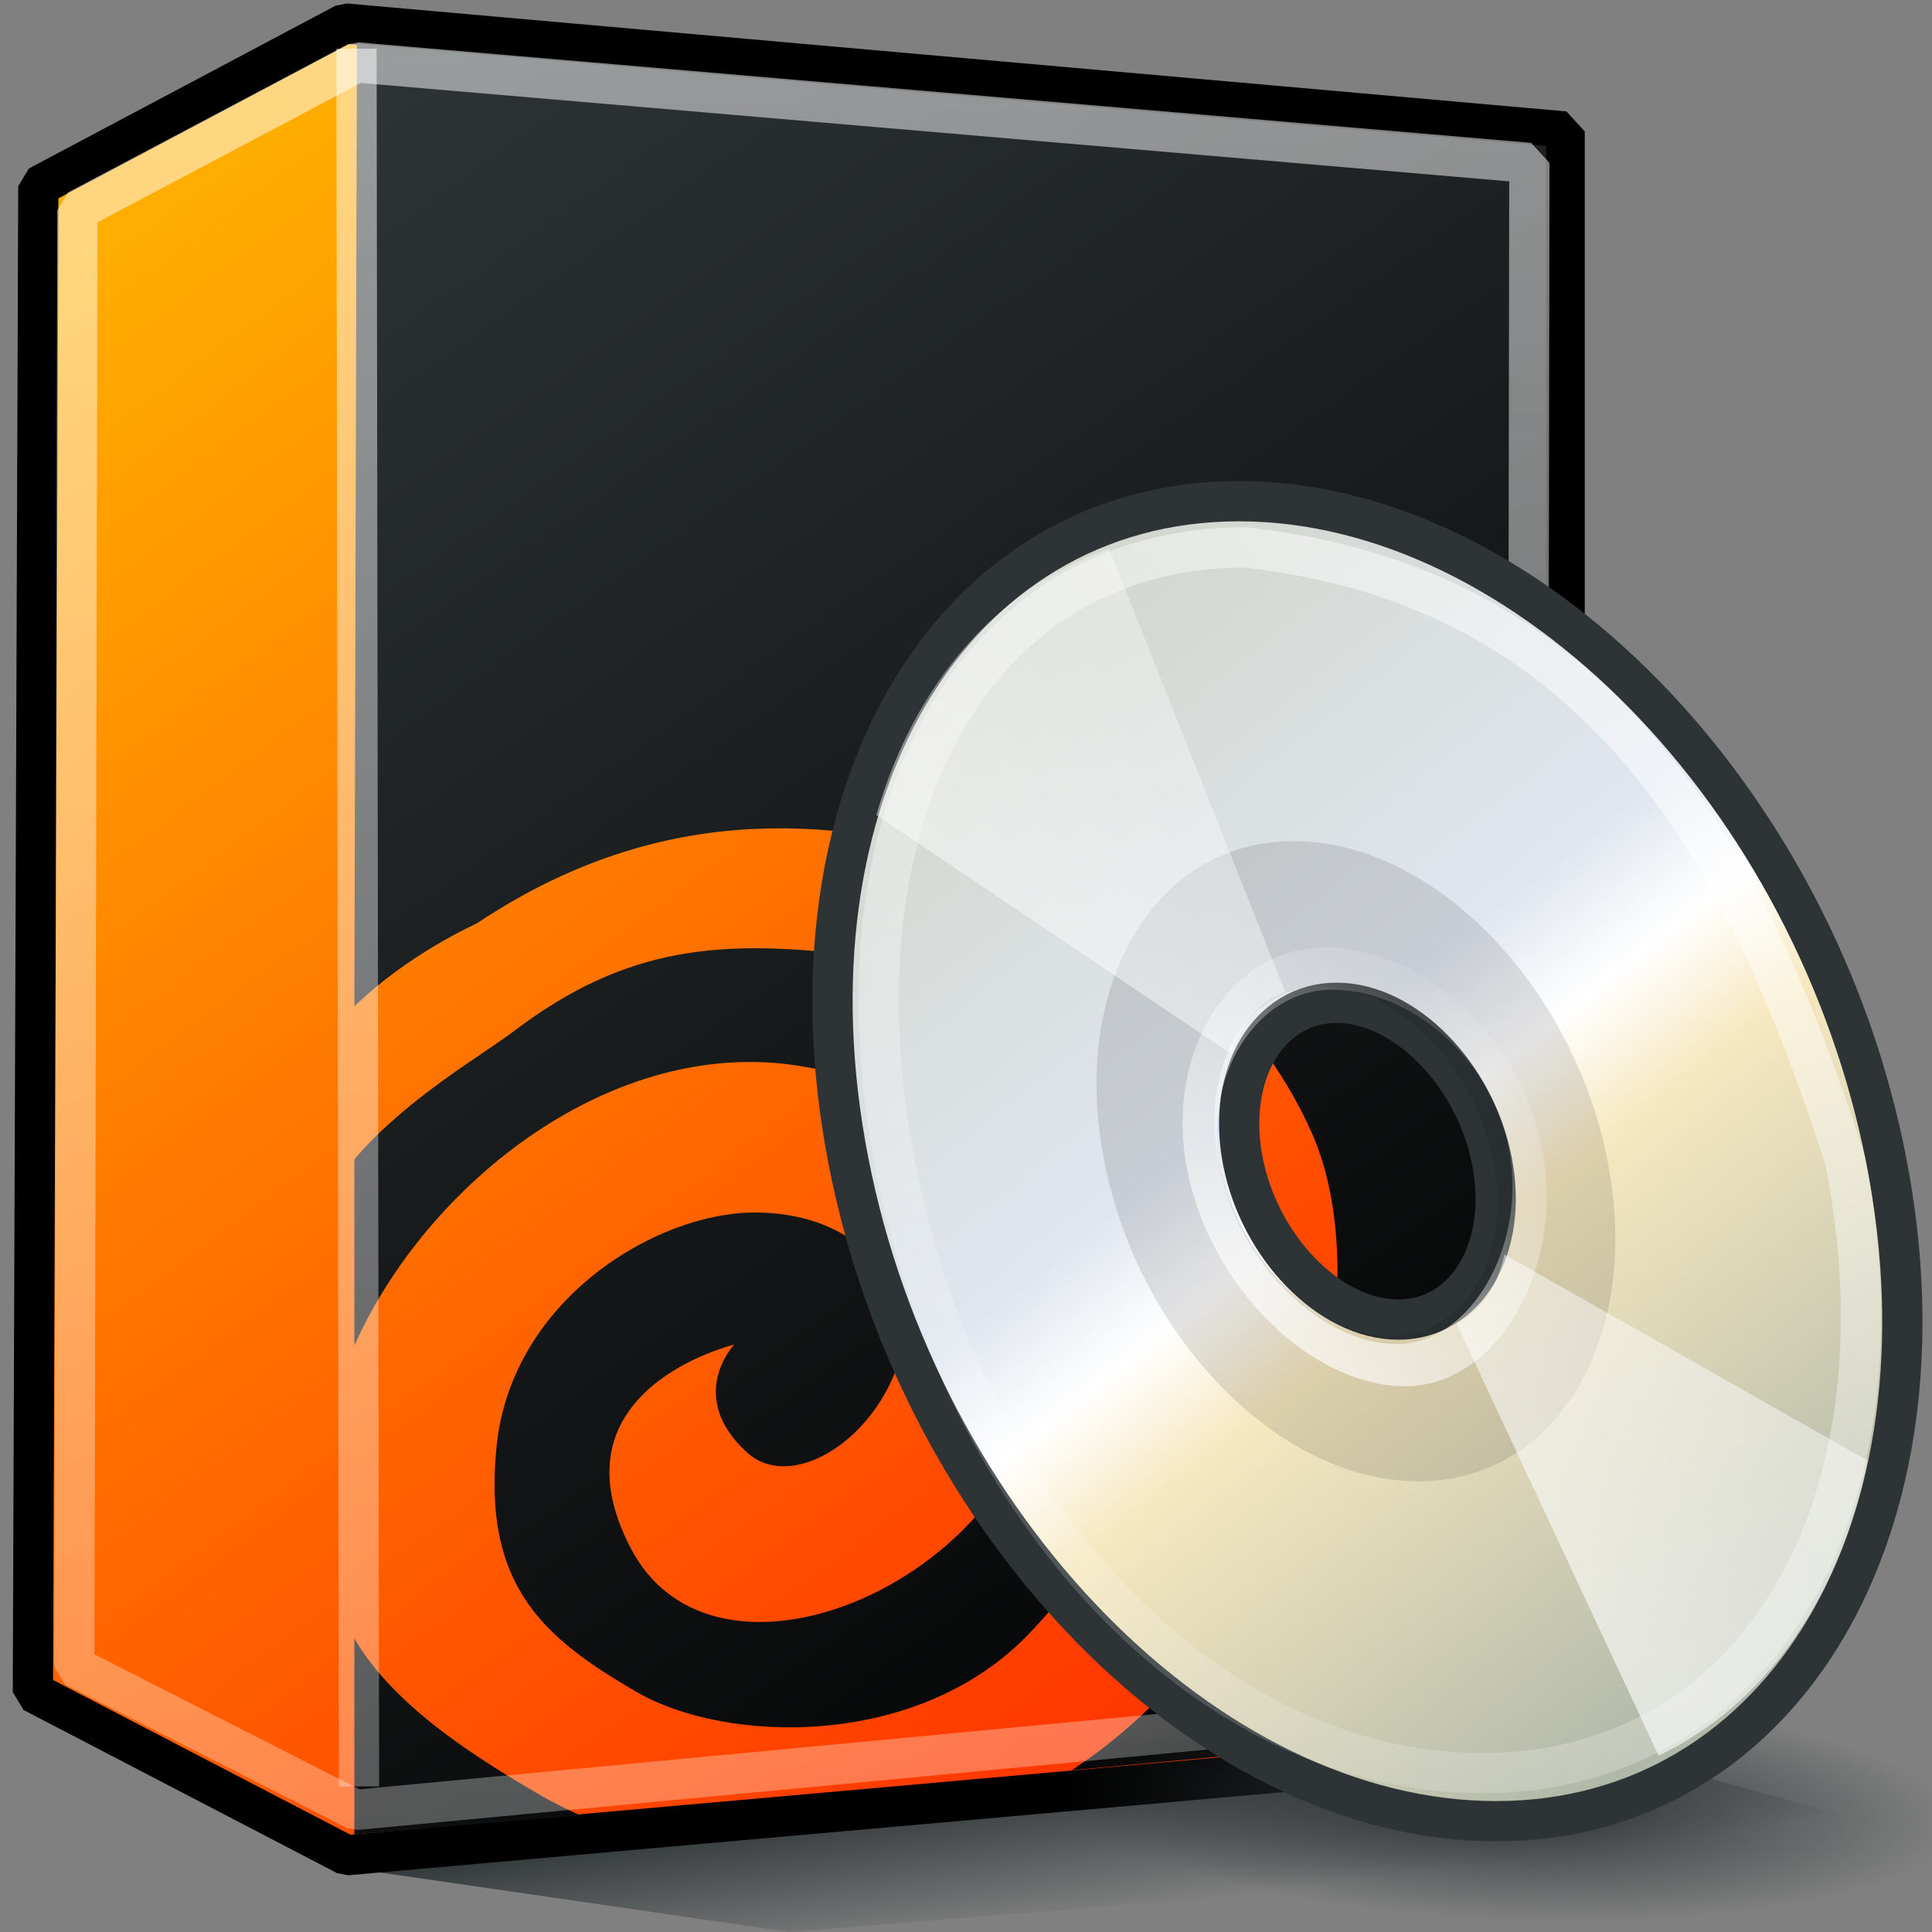 <?xml version="1.0" encoding="UTF-8" standalone="no"?>
<!-- Created with Inkscape (http://www.inkscape.org/) -->
<svg
   xmlns:i="http://ns.adobe.com/AdobeIllustrator/10.0/"
   xmlns:dc="http://purl.org/dc/elements/1.1/"
   xmlns:cc="http://web.resource.org/cc/"
   xmlns:rdf="http://www.w3.org/1999/02/22-rdf-syntax-ns#"
   xmlns:svg="http://www.w3.org/2000/svg"
   xmlns="http://www.w3.org/2000/svg"
   xmlns:xlink="http://www.w3.org/1999/xlink"
   xmlns:sodipodi="http://sodipodi.sourceforge.net/DTD/sodipodi-0.dtd"
   xmlns:inkscape="http://www.inkscape.org/namespaces/inkscape"
   width="48px"
   height="48px"
   id="svg2920"
   sodipodi:version="0.32"
   inkscape:version="0.44"
   sodipodi:docbase="e:\dev_clean\src\houdini\support\icons\desktop"
   sodipodi:docname="installer.svg">
  <rect width="100%" height="100%" fill="#808080" stroke="none"/>
  <defs
     id="defs2922">
    <linearGradient
       inkscape:collect="always"
       id="linearGradient5054">
      <stop
         style="stop-color:#2e3436;stop-opacity:1;"
         offset="0"
         id="stop5056" />
      <stop
         style="stop-color:#2e3436;stop-opacity:0;"
         offset="1"
         id="stop5058" />
    </linearGradient>
    <linearGradient
       id="linearGradient5038">
      <stop
         style="stop-color:#d3d7cf;stop-opacity:1;"
         offset="0"
         id="stop5040" />
      <stop
         id="stop5046"
         offset="0.4"
         style="stop-color:#e0e6ef;stop-opacity:1;" />
      <stop
         style="stop-color:white;stop-opacity:1;"
         offset="0.5"
         id="stop5048" />
      <stop
         id="stop5050"
         offset="0.6"
         style="stop-color:#f6e8c0;stop-opacity:1;" />
      <stop
         style="stop-color:#b0b8a9;stop-opacity:1;"
         offset="1"
         id="stop5042" />
    </linearGradient>
    <linearGradient
       inkscape:collect="always"
       id="linearGradient6028">
      <stop
         style="stop-color:#ffffff;stop-opacity:1;"
         offset="0"
         id="stop6030" />
      <stop
         style="stop-color:#ffffff;stop-opacity:0;"
         offset="1"
         id="stop6032" />
    </linearGradient>
    <linearGradient
       inkscape:collect="always"
       id="linearGradient6036">
      <stop
         style="stop-color:#ffffff;stop-opacity:1;"
         offset="0"
         id="stop6038" />
      <stop
         style="stop-color:#ffffff;stop-opacity:0;"
         offset="1"
         id="stop6040" />
    </linearGradient>
    <linearGradient
       id="linearGradient4236">
      <stop
         style="stop-color:#ffffff;stop-opacity:0.327;"
         offset="0"
         id="stop4238" />
      <stop
         style="stop-color:#ffffff;stop-opacity:0.604;"
         offset="1"
         id="stop4240" />
    </linearGradient>
    <linearGradient
       id="aigrd1"
       gradientUnits="userSpaceOnUse"
       x1="14.997"
       y1="11.188"
       x2="32.511"
       y2="34.307">
      <stop
         offset="0"
         style="stop-color:#EBEBEB"
         id="stop3034" />
      <stop
         offset="0.5"
         style="stop-color:#FFFFFF"
         id="stop3036" />
      <stop
         offset="1"
         style="stop-color:#EBEBEB"
         id="stop3038" />
    </linearGradient>
    <linearGradient
       inkscape:collect="always"
       id="linearGradient3018">
      <stop
         style="stop-color:#2e3436;stop-opacity:1;"
         offset="0"
         id="stop3020" />
      <stop
         style="stop-color:#2e3436;stop-opacity:0;"
         offset="1"
         id="stop3022" />
    </linearGradient>
    <linearGradient
       id="linearGradient2867">
      <stop
         style="stop-color:#ffae00;stop-opacity:1;"
         offset="0"
         id="stop2869" />
      <stop
         style="stop-color:#ff3600;stop-opacity:1;"
         offset="1"
         id="stop2871" />
    </linearGradient>
    <linearGradient
       id="linearGradient2946">
      <stop
         style="stop-color:white;stop-opacity:0.515;"
         offset="0"
         id="stop2948" />
      <stop
         style="stop-color:white;stop-opacity:0.299;"
         offset="1"
         id="stop2950" />
    </linearGradient>
    <linearGradient
       id="linearGradient2932">
      <stop
         style="stop-color:#2e3436;stop-opacity:1;"
         offset="0"
         id="stop2934" />
      <stop
         style="stop-color:black;stop-opacity:1;"
         offset="1"
         id="stop2936" />
    </linearGradient>
    <linearGradient
       inkscape:collect="always"
       xlink:href="#linearGradient2946"
       id="linearGradient2981"
       x1="9"
       y1="0.548"
       x2="8.214"
       y2="46.499"
       gradientUnits="userSpaceOnUse"
       gradientTransform="matrix(0.968,0,0,0.969,0.456,0.411)" />
    <linearGradient
       inkscape:collect="always"
       xlink:href="#linearGradient2946"
       id="linearGradient2985"
       gradientUnits="userSpaceOnUse"
       gradientTransform="matrix(0.968,0,0,0.969,0.433,0.895)"
       x1="9"
       y1="0.548"
       x2="8.214"
       y2="46.499" />
    <linearGradient
       inkscape:collect="always"
       xlink:href="#linearGradient2932"
       id="linearGradient2987"
       gradientUnits="userSpaceOnUse"
       x1="9.965"
       y1="2.048"
       x2="38.389"
       y2="42.897"
       gradientTransform="matrix(0.998,0,0,1.016,-0.257,-1.002)" />
    <linearGradient
       inkscape:collect="always"
       xlink:href="#linearGradient2867"
       id="linearGradient3000"
       x1="2.667"
       y1="5.949"
       x2="30.547"
       y2="43.394"
       gradientUnits="userSpaceOnUse"
       gradientTransform="matrix(0.968,0,0,0.969,2.575719e-2,1.833585e-2)" />
    <linearGradient
       inkscape:collect="always"
       xlink:href="#linearGradient3018"
       id="linearGradient3024"
       x1="23.619"
       y1="44.381"
       x2="24.095"
       y2="48"
       gradientUnits="userSpaceOnUse" />
    <radialGradient
       inkscape:collect="always"
       xlink:href="#linearGradient5054"
       id="radialGradient5146"
       gradientUnits="userSpaceOnUse"
       gradientTransform="matrix(1,0,0,0.276,0,33.086)"
       cx="38.619"
       cy="45.714"
       fx="38.619"
       fy="45.714"
       r="8.619" />
    <linearGradient
       inkscape:collect="always"
       xlink:href="#linearGradient6028"
       id="linearGradient5158"
       gradientUnits="userSpaceOnUse"
       x1="28.703"
       y1="31.495"
       x2="17.743"
       y2="18.367" />
    <linearGradient
       inkscape:collect="always"
       xlink:href="#linearGradient6036"
       id="linearGradient5162"
       gradientUnits="userSpaceOnUse"
       gradientTransform="matrix(-0.619,0,0.153,0.787,45.209,9.173)"
       x1="10.502"
       y1="3.61"
       x2="48.799"
       y2="54.698" />
    <linearGradient
       inkscape:collect="always"
       xlink:href="#linearGradient4236"
       id="linearGradient5165"
       gradientUnits="userSpaceOnUse"
       gradientTransform="matrix(-0.774,0,0.192,0.984,48.308,7.123)"
       x1="21.125"
       y1="14.625"
       x2="29"
       y2="28" />
    <linearGradient
       inkscape:collect="always"
       xlink:href="#linearGradient4236"
       id="linearGradient5168"
       gradientUnits="userSpaceOnUse"
       gradientTransform="matrix(-0.774,0,0.192,0.984,48.308,7.123)"
       x1="21.125"
       y1="14.625"
       x2="29"
       y2="28" />
    <linearGradient
       inkscape:collect="always"
       xlink:href="#linearGradient5038"
       id="linearGradient5172"
       gradientUnits="userSpaceOnUse"
       x1="27.05"
       y1="19.905"
       x2="44.473"
       y2="41.81"
       gradientTransform="matrix(1.119,0,0,1.119,-5.774,-5.676)" />
    <linearGradient
       inkscape:collect="always"
       xlink:href="#aigrd1"
       id="linearGradient5175"
       gradientUnits="userSpaceOnUse"
       gradientTransform="matrix(-0.737,0,0.183,0.937,47.44,7.205)"
       x1="14.997"
       y1="11.188"
       x2="32.511"
       y2="34.307" />
  </defs>
  <sodipodi:namedview
     id="base"
     pagecolor="#ffffff"
     bordercolor="#666666"
     borderopacity="1.0"
     inkscape:pageopacity="0.0"
     inkscape:pageshadow="2"
     inkscape:zoom="7.0000001"
     inkscape:cx="27.793651"
     inkscape:cy="17.74074"
     inkscape:current-layer="layer1"
     showgrid="false"
     inkscape:grid-bbox="false"
     inkscape:document-units="px"
     inkscape:window-width="976"
     inkscape:window-height="1039"
     inkscape:window-x="524"
     inkscape:window-y="40"
     showborder="false" />
  <g
     id="layer1"
     inkscape:label="Layer 1"
     inkscape:groupmode="layer">
    <path
       style="fill:url(#linearGradient3024);fill-opacity:1.0;fill-rule:evenodd;stroke:none;stroke-width:1px;stroke-linecap:butt;stroke-linejoin:miter;stroke-opacity:1"
       d="M 8.476,46.381 L 19.619,48 L 48,45.714 L 39.048,43.238 L 8.476,46.381 z "
       id="path3006"
       sodipodi:nodetypes="ccccc" />
    <path
       id="path2928"
       style="color:black;fill:url(#linearGradient3000);fill-opacity:1.0;fill-rule:evenodd;stroke:black;stroke-width:1px;stroke-linecap:butt;stroke-linejoin:bevel;marker:none;marker-start:none;marker-mid:none;marker-end:none;stroke-miterlimit:4;stroke-dashoffset:0;stroke-opacity:1;visibility:visible;display:inline;overflow:visible"
       d="M 8.569,0.584 L 38.873,3.266 L 38.873,43.402 L 8.604,46.093 L 0.817,42.041 L 0.953,4.627 L 8.569,0.584 z "
       sodipodi:nodetypes="ccccccc" />
    <path
       sodipodi:nodetypes="ccsccccsccccsccccccccscccccccsc"
       style="opacity:1;color:black;fill:url(#linearGradient2987);fill-opacity:1;fill-rule:evenodd;stroke:none;stroke-width:1px;stroke-linecap:butt;stroke-linejoin:bevel;marker:none;marker-start:none;marker-mid:none;marker-end:none;stroke-miterlimit:4;stroke-dasharray:none;stroke-dashoffset:0;stroke-opacity:1;visibility:visible;display:inline;overflow:visible"
       id="path1940"
       d="M 28.636,30.403 C 28.01,27.476 24.917,24.227 21.5,23.769 C 17.946,23.3 15.567,23.497 12.777,25.612 C 11.958,26.233 10.09,27.293 8.804,28.802 L 8.804,33.43 C 10.616,29.372 15.239,25.732 19.863,26.483 C 27.718,27.755 26.46,33.356 25.516,35.668 C 23.822,39.826 17.594,42.126 15.678,38.479 C 13.595,34.515 18.242,33.406 18.242,33.406 C 18.242,33.406 17.033,34.682 18.549,36.077 C 19.599,37.051 21.597,35.896 22.291,33.955 C 22.901,32.26 21.589,30.107 18.717,30.125 C 16.312,30.137 12.702,32.278 12.335,35.95 C 11.987,39.426 13.541,40.711 15.796,42.025 C 18.044,43.34 22.861,43.467 25.609,40.544 C 28.599,37.368 29.473,34.312 28.636,30.403 z M 8.867,1.079 L 8.804,25.003 C 10.176,23.674 11.812,22.966 11.859,22.933 C 16.869,19.593 21.284,20.613 23.88,21.189 C 27.982,22.096 31.205,24.998 32.597,28.158 C 34.218,31.836 32.815,39.278 27.344,43.476 C 27.105,43.659 26.866,43.818 26.626,43.98 L 38.412,42.895 L 38.412,3.628 L 8.867,1.079 z M 8.804,40.708 L 8.804,45.574 L 14.42,45.103 C 14.041,44.934 13.693,44.759 13.389,44.581 C 11.884,43.7 9.788,42.406 8.804,40.708 z "
       i:knockout="Off" />
    <path
       id="path2970"
       style="color:black;fill:none;fill-opacity:1;fill-rule:evenodd;stroke:url(#linearGradient2981);stroke-width:1px;stroke-linecap:butt;stroke-linejoin:bevel;marker:none;marker-start:none;marker-mid:none;marker-end:none;stroke-miterlimit:4;stroke-dashoffset:0;stroke-opacity:1;visibility:visible;display:inline;overflow:visible"
       d="M 8.861,1.55 L 37.997,4.047 L 37.935,42.215 L 8.835,44.967 L 1.847,41.408 L 1.922,5.223 L 8.861,1.55 z "
       sodipodi:nodetypes="ccccccc" />
    <path
       style="opacity:1;color:black;fill:none;fill-opacity:1;fill-rule:evenodd;stroke:url(#linearGradient2985);stroke-width:1;stroke-linecap:butt;stroke-linejoin:bevel;marker:none;marker-start:none;marker-mid:none;marker-end:none;stroke-miterlimit:4;stroke-dasharray:none;stroke-dashoffset:0;stroke-opacity:1;visibility:visible;display:inline;overflow:visible"
       d="M 8.857,1.21 L 8.919,44.383"
       id="path2983"
       sodipodi:nodetypes="cc" />
    <path
       sodipodi:type="arc"
       style="color:black;fill:url(#radialGradient5146);fill-opacity:1;fill-rule:evenodd;stroke:none;stroke-width:1;stroke-linecap:butt;stroke-linejoin:bevel;marker:none;marker-start:none;marker-mid:none;marker-end:none;stroke-miterlimit:4;stroke-dasharray:none;stroke-dashoffset:0;stroke-opacity:1;visibility:visible;display:inline;overflow:visible"
       id="path5052"
       sodipodi:cx="38.619049"
       sodipodi:cy="45.714287"
       sodipodi:rx="8.6190472"
       sodipodi:ry="2.3809524"
       d="M 47.238 45.714 A 8.619 2.381 0 1 1  30,45.714 A 8.619 2.381 0 1 1  47.238 45.714 z"
       transform="matrix(1.291,5.426968e-2,-5.916774e-2,1.184,-9.707,-11.332)" />
    <path
       inkscape:r_cy="true"
       inkscape:r_cx="true"
       id="path3040"
       d="M 30.779,12.452 C 37.926,12.452 45.097,19.761 46.867,28.849 C 48.638,37.938 44.315,45.247 37.168,45.247 C 30.021,45.247 22.85,37.938 21.08,28.849 C 19.309,19.761 23.632,12.452 30.779,12.452 L 30.779,12.452 z M 34.74,32.785 C 36.435,32.785 37.488,31.004 37.068,28.849 C 36.648,26.694 34.902,24.914 33.207,24.914 C 31.512,24.914 30.459,26.694 30.879,28.849 C 31.299,31.004 33.046,32.785 34.74,32.785 z "
       style="fill:url(#linearGradient5175);fill-rule:nonzero;stroke:none;stroke-miterlimit:4" />
    <path
       inkscape:r_cy="true"
       inkscape:r_cx="true"
       id="path3049"
       d="M 30.779,12.452 C 37.926,12.452 45.097,19.761 46.867,28.849 C 48.638,37.938 44.315,45.247 37.168,45.247 C 30.021,45.247 22.85,37.938 21.08,28.849 C 19.309,19.761 23.632,12.452 30.779,12.452 L 30.779,12.452 z M 34.74,32.785 C 36.435,32.785 37.488,31.004 37.068,28.849 C 36.648,26.694 34.902,24.914 33.207,24.914 C 31.512,24.914 30.459,26.694 30.879,28.849 C 31.299,31.004 33.046,32.785 34.74,32.785 z "
       style="fill:url(#linearGradient5172);fill-opacity:1;fill-rule:nonzero;stroke:#2e3436;stroke-width:1;stroke-miterlimit:4;stroke-opacity:1" />
    <path
       inkscape:r_cy="true"
       inkscape:r_cx="true"
       id="path3051"
       d="M 32.139,20.897 C 35.631,20.897 39.096,24.512 39.941,28.849 C 40.807,33.291 38.648,36.802 35.237,36.802 C 31.745,36.802 28.279,33.187 27.434,28.849 C 26.569,24.408 28.728,20.897 32.139,20.897 L 32.139,20.897 z M 34.533,33.187 C 36.401,33.187 37.562,31.225 37.099,28.849 C 36.636,26.474 34.711,24.512 32.843,24.512 C 30.975,24.512 29.814,26.474 30.277,28.849 C 30.74,31.225 32.665,33.187 34.533,33.187 z "
       style="opacity:0.11;fill-rule:nonzero;stroke:none;stroke-miterlimit:4" />
    <path
       inkscape:r_cy="true"
       inkscape:r_cx="true"
       style="fill:url(#linearGradient5168);fill-opacity:1;fill-rule:nonzero;stroke:none;stroke-miterlimit:4;stroke-opacity:1"
       d="M 27.559,13.635 L 31.931,24.65 C 31.281,24.885 30.831,25.433 30.6,26.191 L 21.773,20.249 C 22.709,16.999 24.761,14.607 27.559,13.635 z "
       id="path3916" />
    <path
       inkscape:r_cy="true"
       inkscape:r_cx="true"
       id="path4214"
       d="M 41.208,43.62 L 36.184,32.875 C 36.802,32.567 37.204,31.963 37.377,31.168 L 46.402,36.288 C 45.711,39.691 43.872,42.338 41.208,43.62 z "
       style="fill:url(#linearGradient5165);fill-opacity:1;fill-rule:nonzero;stroke:none;stroke-miterlimit:4;stroke-opacity:1" />
    <path
       inkscape:r_cy="true"
       inkscape:r_cx="true"
       style="opacity:0.546;fill:none;fill-rule:nonzero;stroke:url(#linearGradient5162);stroke-width:1;stroke-miterlimit:4;stroke-opacity:1"
       d="M 45.847,28.849 C 47.53,37.486 43.611,44.053 36.82,44.053 C 30.028,44.053 23.924,37.581 22.242,28.944 C 20.559,20.307 24.146,13.599 30.938,13.599 C 39.776,14.58 43.365,21.111 45.847,28.849 z "
       id="path5264"
       sodipodi:nodetypes="ccccc" />
    <path
       style="opacity:0.672;color:black;fill:none;fill-opacity:0.316;fill-rule:nonzero;stroke:url(#linearGradient5158);stroke-width:1.333;stroke-linecap:butt;stroke-linejoin:miter;stroke-miterlimit:4;stroke-dashoffset:0;stroke-opacity:1;marker:none;marker-start:none;marker-mid:none;marker-end:none;visibility:visible;display:inline;overflow:visible"
       d="M 30.876,25.173 C 30.876,28.539 27.856,31.352 24.489,31.352 C 21.123,31.352 17.8,27.894 17.8,24.527 C 17.8,21.161 20.94,18.832 24.307,18.832 C 27.673,18.832 30.876,21.806 30.876,25.173 z "
       id="path6026"
       sodipodi:nodetypes="csssc"
       transform="matrix(-0.619,0,0.153,0.787,45.167,9.242)" />
  </g>
</svg>
